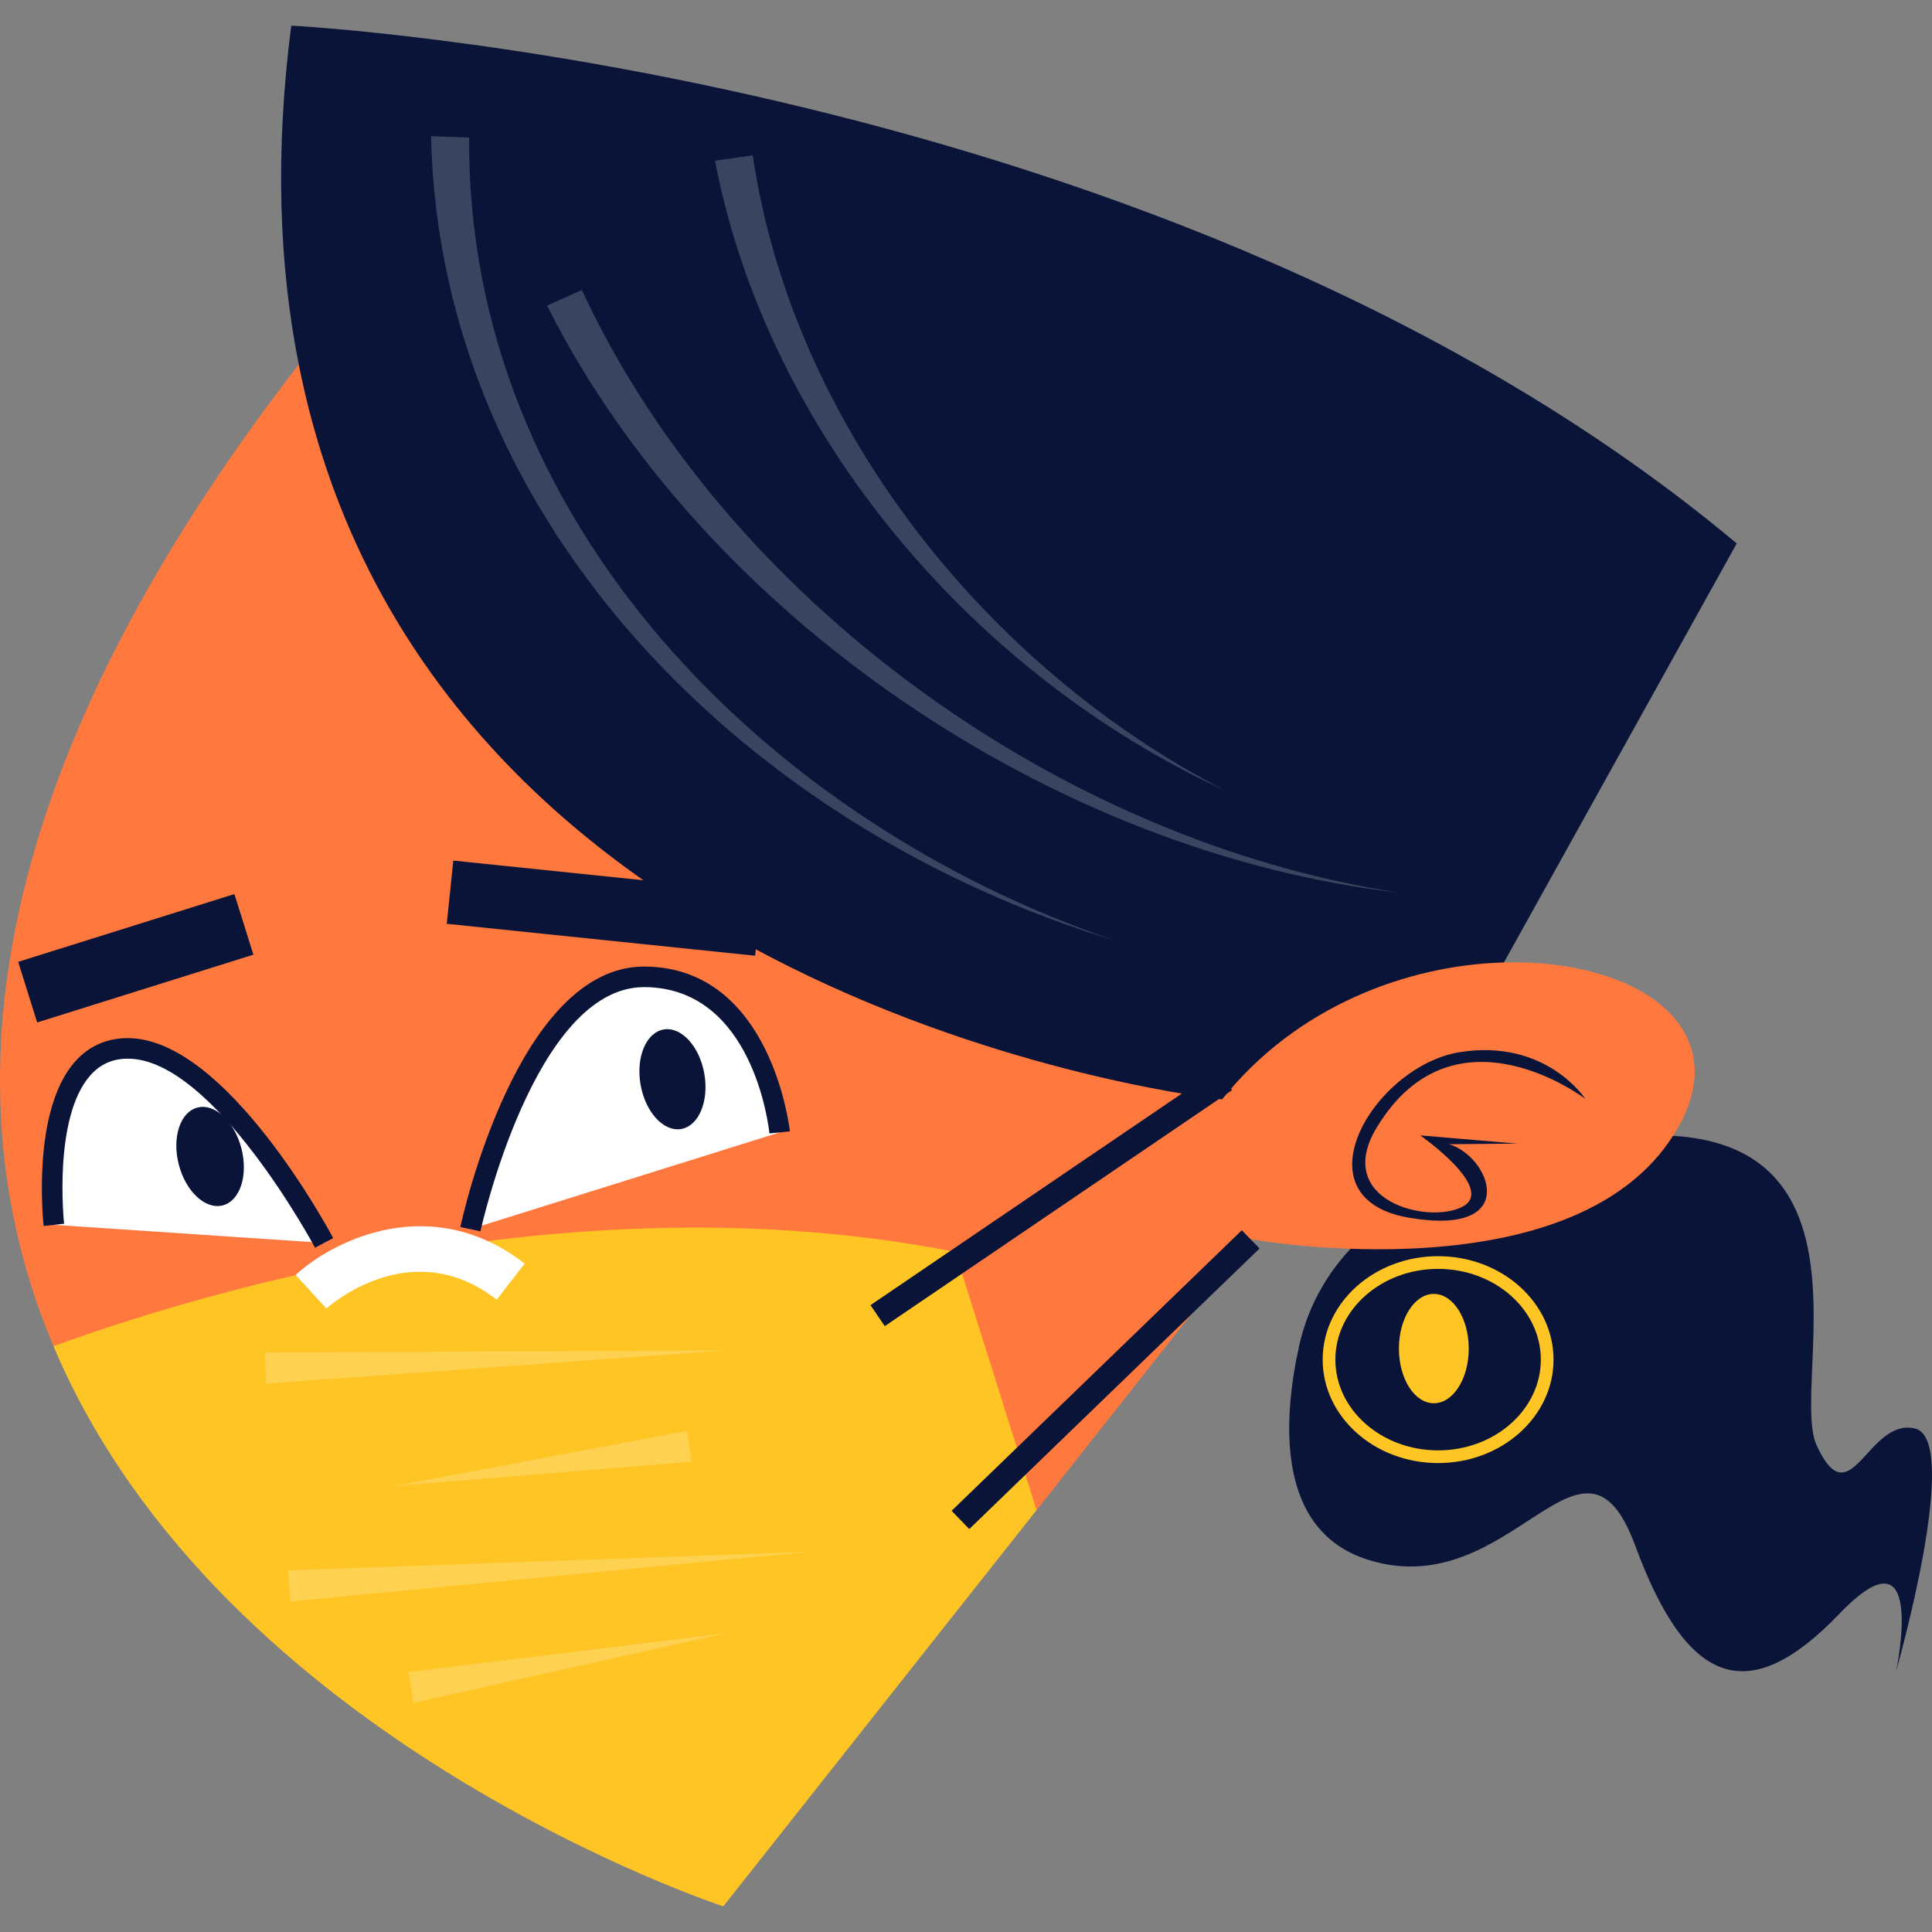 <?xml version="1.0" encoding="UTF-8"?>
<!-- Generator: Adobe Illustrator 25.2.3, SVG Export Plug-In . SVG Version: 6.00 Build 0)  -->
<svg xmlns="http://www.w3.org/2000/svg" xmlns:xlink="http://www.w3.org/1999/xlink" version="1.1" id="Capa_1" x="0px" y="0px" viewBox="0 0 512 512" style="enable-background:new 0 0 512 512;" xml:space="preserve" width="512" height="512">
<rect x="0" y="0" width="512" height="512" fill="#808080" stroke="none"/>
<g>
	<path style="fill:#091438;" d="M361.164,327.754c-8.48,7.634-14.401,17.709-16.864,28.85c-4.369,19.765-6.24,49.202,18.44,56.817   c38.061,11.738,56.597-41.857,70.62-3.785c14.024,38.061,30.552,42.569,54.1,18.031c23.54-24.549,15.022,15.221,15.022,15.221   s17.53-61.307,5.008-64.312c-12.522-3.005-17.029,24.045-26.045,4.508c-9.015-19.534,32.055-119.708-107.186-67.118   L361.164,327.754z"/>
	<path style="fill:#091438;" d="M79.171,96.579c-5.223-26.304-6.333-56.073-1.986-89.783c0,0,233.207,11.784,383.065,137.226   l-61.697,111.036l-14.077,45.83l-58.088,10.675h-68.193l-189.43-76.611l5.894-85.934L79.171,96.579z"/>
	<g>
		<path style="fill:#FF783E;" d="M445.095,298.091c-25.257,46.308-113.652,30.311-113.652,30.311L274.694,400.2l-260.512-43.45    c-26.715-63.179-21.217-148.608,64.99-260.171c34.184,172.588,244.694,194.778,244.694,194.778    c19.728-24.752,49.229-35.595,74.689-36.298C432.768,254.115,459.573,271.53,445.095,298.091z"/>
	</g>
	<path style="fill:#FFC524;" d="M274.694,400.2l-83.012,105.003c0,0-133.156-43.544-177.507-148.448   c39.638-14.441,139.557-44.618,238.967-24.986L274.694,400.2z"/>
	<g style="opacity:0.2;">
		<path style="fill:#FFFFFF;" d="M124.328,36.446c-0.756,101.345,79.083,181.548,171.191,212.817    c-95.843-28.847-178.961-109.46-181.288-213.169L124.328,36.446z"/>
		<path style="fill:#FFFFFF;" d="M154.192,76.847c38.083,82.178,126.792,145.98,216.535,159.719    c-91.697-10.5-184.617-73.673-225.745-155.566L154.192,76.847z"/>
		<path style="fill:#FFFFFF;" d="M199.491,41.18c10.499,71.41,61.92,135.72,125.211,168.337    c-66.397-30.439-121.32-94.379-135.217-166.938L199.491,41.18z"/>
	</g>
	<path style="fill:#091438;" d="M420.121,291.201c0,0-10.346-15.962-33.156-12.383c-5.513,0.86-10.916,3.563-15.515,7.237   c-14.448,11.546-20.99,32.693,1.889,36.639c30.17,5.188,21.502-16.383,10.656-19.461l18.02-0.169l-25.628-2.175   c0,0,20.355,14.223,11.118,18.937c-9.222,4.722-34.337-1.736-22.642-21.047C385.458,264.786,420.121,291.201,420.121,291.201z"/>
	<g>
		<path style="fill:#FFC524;" d="M381.111,387.728c-16.868,0-30.59-12.295-30.59-27.413c0-15.118,13.722-27.413,30.59-27.413    c16.868,0,30.59,12.296,30.59,27.413C411.702,375.433,397.98,387.728,381.111,387.728z M381.111,336.267    c-15.01,0-27.226,10.789-27.226,24.049c0,13.259,12.216,24.048,27.226,24.048c15.01,0,27.226-10.79,27.226-24.048    C408.337,347.056,396.122,336.267,381.111,336.267z"/>
		<path style="fill:#FFC524;" d="M389.232,357.386c0,8.01-4.141,14.491-9.249,14.491c-5.112,0-9.256-6.481-9.256-14.491    c0-7.994,4.145-14.49,9.256-14.49C385.091,342.896,389.232,349.392,389.232,357.386z"/>
	</g>
	<g>
		<path style="fill:#FFFFFF;" d="M124.655,325.745l81.96-25.655c0,0-4.137-41.066-35.821-41.219    C139.113,258.715,124.655,325.745,124.655,325.745z"/>
		<path style="fill:#091438;" d="M127.318,326.318l-5.326-1.147c0.61-2.822,15.276-69.022,48.692-69.022c0.042,0,0.082,0,0.124,0    c33.744,0.16,38.472,43.234,38.518,43.67l-5.42,0.547c-0.163-1.579-4.288-38.631-33.125-38.772c-0.033,0-0.065,0-0.098,0    C141.613,261.593,127.457,325.672,127.318,326.318z"/>
		<path style="fill:#091438;" d="M169.766,287.504c1.298,7.283,6.125,12.509,10.782,11.684c4.661-0.833,7.394-7.401,6.098-14.682    c-1.296-7.279-6.125-12.502-10.786-11.68C171.2,273.652,168.474,280.221,169.766,287.504z"/>
	</g>
	<g>
		<path style="fill:#FFFFFF;" d="M85.9,329.381l-71.62-4.779c0,0-5.167-46.549,19.455-46.763    C58.353,277.617,85.9,329.381,85.9,329.381z"/>
		<path style="fill:#091438;" d="M83.495,330.661c-0.265-0.505-26.941-50.1-49.596-50.1c-0.048,0-0.094,0-0.14,0    c-4.001,0.034-7.209,1.475-9.807,4.405c-9.957,11.221-6.997,39.055-6.966,39.334l-5.414,0.604    c-0.137-1.243-3.24-30.54,8.306-43.555c3.628-4.087,8.281-6.186,13.833-6.232c0.058,0,0.119,0,0.178,0    c25.918,0,53.261,50.815,54.415,52.983L83.495,330.661z"/>
		<path style="fill:#091438;" d="M47.38,308.62c1.851,7.158,7.068,12.002,11.65,10.817c4.586-1.182,6.792-7.949,4.942-15.106    c-1.849-7.157-7.062-12.005-11.648-10.813C47.742,294.699,45.528,301.462,47.38,308.62z"/>
	</g>
	
		<rect x="5.935" y="245.608" transform="matrix(0.954 -0.299 0.299 0.954 -74.281 22.362)" style="fill:#091438;" width="60.064" height="16.835"/>
	
		<rect x="151.678" y="199.741" transform="matrix(0.103 -0.995 0.995 0.103 -95.969 375.163)" style="fill:#091438;" width="16.836" height="82.138"/>
	
		<rect x="223.027" y="313.924" transform="matrix(0.827 -0.562 0.562 0.827 -130.179 211.601)" style="fill:#091438;" width="111.301" height="6.732"/>
	
		<rect x="239.504" y="362.221" transform="matrix(0.719 -0.695 0.695 0.719 -171.76 306.394)" style="fill:#091438;" width="106.979" height="6.733"/>
	<g style="opacity:0.2;">
		<polygon style="fill:#FFFFFF;" points="70.2,358.415 192.244,357.884 70.517,366.673   "/>
		<polygon style="fill:#FFFFFF;" points="183.259,387.373 104.653,393.781 182.158,379.183   "/>
		<polygon style="fill:#FFFFFF;" points="76.357,416.162 214.327,411.238 76.9,424.413   "/>
		<polygon style="fill:#FFFFFF;" points="108.174,443.124 192.469,432.786 109.578,451.268   "/>
	</g>
	<path style="fill:#FFFFFF;" d="M86.493,346.784l-8.143-8.927c10.241-9.375,36.107-22.064,60.686-2.978l-7.414,9.543   C109.037,326.873,87.401,345.966,86.493,346.784z"/>
</g>















</svg>
